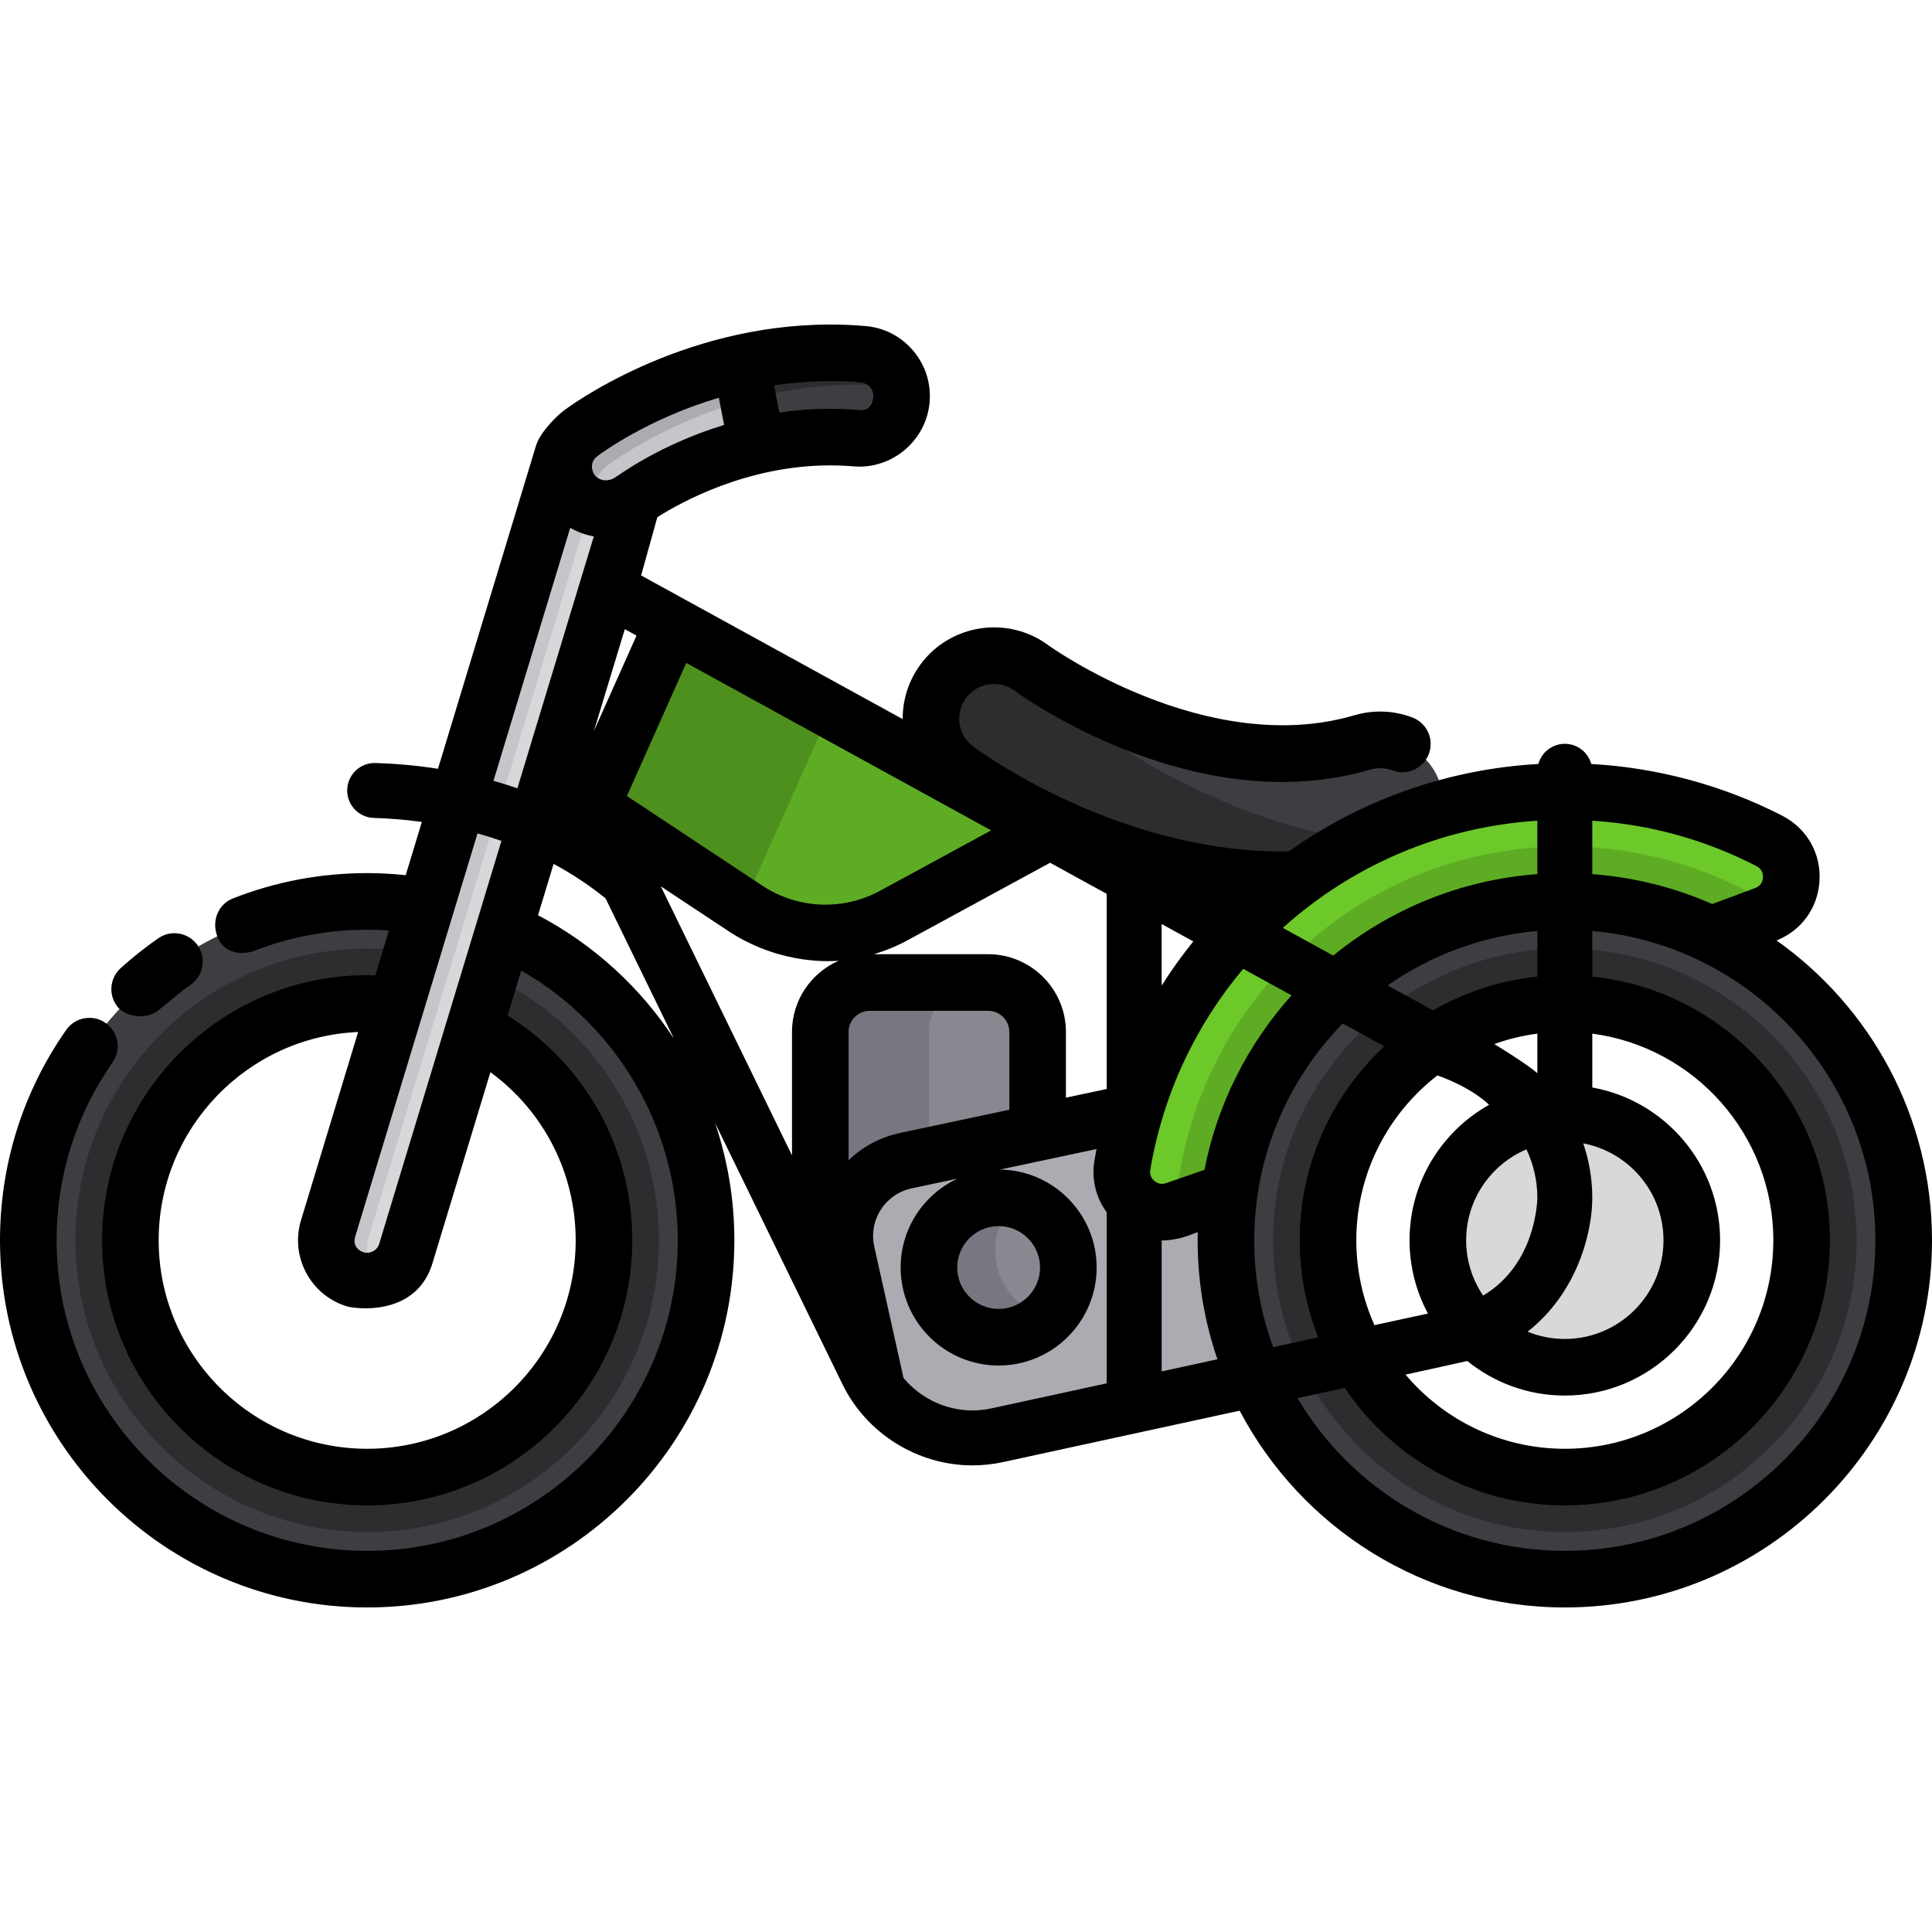 <?xml version="1.0" encoding="iso-8859-1"?>
<!-- Generator: Adobe Illustrator 19.0.0, SVG Export Plug-In . SVG Version: 6.00 Build 0)  -->
<svg xmlns="http://www.w3.org/2000/svg" xmlns:xlink="http://www.w3.org/1999/xlink" version="1.1" id="Layer_1" x="0px" y="0px" viewBox="0 0 512.001 512.001" style="enable-background:new 0 0 512.001 512.001;" xml:space="preserve">
<path style="fill:#5EAC24;" d="M178.259,165.395L156.693,213.7l41.176,27.25c11.68,7.73,26.673,8.379,38.978,1.688l41.229-22.42  L178.259,165.395z"/>
<polygon style="fill:#4E901E;" points="178.259,165.395 156.693,213.7 196.863,240.283 220.05,188.347 "/>
<path style="fill:#898890;" d="M261.48,355.476h-30.595c-7.425,0-13.5-6.075-13.5-13.5v-68.099c0-7.425,6.075-13.5,13.5-13.5h30.595  c7.425,0,13.5,6.075,13.5,13.5v68.099C274.98,349.401,268.905,355.476,261.48,355.476z"/>
<path style="fill:#787680;" d="M246.183,342.371v-68.89c0-7.207,5.897-13.104,13.104-13.104H230.49  c-7.208,0-13.104,5.897-13.104,13.104v68.89c0,7.208,5.897,13.104,13.104,13.104h28.798  C252.08,355.476,246.183,349.579,246.183,342.371z"/>
<path style="fill:#ACABB1;" d="M323.798,371.548l-66.523,14.157c-11.344,2.414-22.497-4.825-24.911-16.169l-7.907-37.152  c-2.414-11.344,4.825-22.497,16.169-24.911l66.523-14.157c11.344-2.414,22.497,4.825,24.911,16.169l7.907,37.152  C342.381,357.98,335.142,369.133,323.798,371.548z"/>
<circle style="fill:#898890;" cx="264.65" cy="335.909" r="18.47"/>
<path style="fill:#787680;" d="M263.742,331.378c0-5.227,2.181-9.938,5.671-13.298c-1.521-0.405-3.112-0.642-4.76-0.642  c-10.201,0-18.47,8.269-18.47,18.47s8.269,18.47,18.47,18.47c4.973,0,9.478-1.975,12.799-5.172  C269.562,347.103,263.742,339.93,263.742,331.378z"/>
<path style="fill:#3E3D42;" d="M97.306,238.881c-49.599,0-89.806,40.208-89.806,89.806c0,49.599,40.208,89.806,89.806,89.806  s89.806-40.208,89.806-89.806C187.113,279.088,146.905,238.881,97.306,238.881z M97.306,391.443  c-34.604,0-62.756-28.152-62.756-62.756s28.152-62.756,62.756-62.756s62.756,28.152,62.756,62.756S131.91,391.443,97.306,391.443z"/>
<path style="fill:#2D2D30;" d="M97.306,251.37c-42.632,0-77.317,34.684-77.317,77.317s34.685,77.317,77.317,77.317  s77.317-34.684,77.317-77.317S139.939,251.37,97.306,251.37z M97.306,391.443c-34.604,0-62.756-28.152-62.756-62.756  s28.152-62.756,62.756-62.756s62.756,28.152,62.756,62.756S131.91,391.443,97.306,391.443z"/>
<path style="fill:#3E3D42;" d="M339.816,233.14c-46.487,0-84.469-27.863-86.39-29.296c-7.395-5.518-8.916-15.987-3.399-23.382  c5.511-7.386,15.96-8.912,23.352-3.421c0.737,0.539,44.714,32.32,87.646,19.713c8.852-2.6,18.138,2.47,20.737,11.323  c2.6,8.853-2.469,18.138-11.323,20.737C360.023,231.873,349.726,233.14,339.816,233.14z"/>
<path style="fill:#2D2D30;" d="M286.535,185.006c-8.005-4.239-12.914-7.788-13.156-7.965c-7.392-5.492-17.841-3.965-23.352,3.42  c-5.518,7.395-3.996,17.863,3.399,23.382c1.92,1.433,39.903,29.296,86.389,29.296c9.91,0,20.207-1.267,30.623-4.326  c2.895-0.85,5.374-2.424,7.324-4.454c-45.786-0.601-82.963-27.85-84.862-29.268C289.469,192.53,287.32,188.899,286.535,185.006z"/>
<circle style="fill:#D8D7DA;" cx="414.69" cy="328.689" r="33.651"/>
<path style="fill:#6DC82A;" d="M414.694,243.734c11.415,0,22.309,2.269,32.262,6.37l20.681-7.681  c8.833-3.151,9.583-15.3,1.242-19.587c-16.259-8.357-34.682-13.077-54.186-13.077c-58.787,0-107.746,42.876-117.254,98.998  c-1.353,7.987,6.341,14.512,14.003,11.882c6.746-2.315,13.752-4.771,19.606-6.839C338.107,274.03,372.928,243.734,414.694,243.734z"/>
<path style="fill:#5EAC24;" d="M414.694,224.32c-54.916,0-99.236,42.412-103.252,96.319c0.274-0.071,13.752-4.771,19.606-6.839  c7.058-39.77,41.88-70.066,83.645-70.066c11.415,0,22.309,2.269,32.262,6.37l20.681-7.681c1.191-0.425,2.222-1.023,3.116-1.733  C454.551,230.331,435.311,224.32,414.694,224.32z"/>
<path style="fill:#3E3D42;" d="M414.694,238.881c-49.599,0-89.806,40.208-89.806,89.806c0,49.599,40.208,89.806,89.806,89.806  c49.599,0,89.806-40.208,89.806-89.806C504.5,279.088,464.292,238.881,414.694,238.881z M414.693,391.443  c-34.604,0-62.756-28.152-62.756-62.756s28.152-62.756,62.756-62.756s62.756,28.152,62.756,62.756S449.298,391.443,414.693,391.443z  "/>
<path style="fill:#2D2D30;" d="M414.694,251.37c-42.632,0-77.317,34.684-77.317,77.317s34.685,77.317,77.317,77.317  s77.317-34.684,77.317-77.317C492.011,286.054,457.326,251.37,414.694,251.37z M414.694,391.443  c-34.604,0-62.756-28.152-62.756-62.756s28.152-62.756,62.756-62.756s62.756,28.152,62.756,62.756S449.298,391.443,414.694,391.443z  "/>
<path style="fill:#D8D7DA;" d="M97.31,339.51c-1.041,0-2.098-0.151-3.146-0.469c-5.719-1.735-8.948-7.777-7.213-13.495  l62.268-205.255c1.734-5.719,7.779-8.947,13.495-7.213c5.719,1.735,8.948,7.777,7.213,13.495L107.66,331.828  C106.243,336.5,101.951,339.51,97.31,339.51z"/>
<g>
	<path style="fill:#C6C5CA;" d="M97.775,327.528l62.268-205.255c1.023-3.375,3.552-5.871,6.625-7.003   c-1.116-0.971-2.445-1.734-3.952-2.192c-5.717-1.734-11.761,1.494-13.496,7.213L86.952,325.546   c-1.735,5.718,1.494,11.76,7.213,13.495c1.047,0.318,2.105,0.469,3.146,0.469c1.289,0,2.548-0.24,3.729-0.675   C97.919,336.122,96.497,331.74,97.775,327.528z"/>
	<path style="fill:#C6C5CA;" d="M160.585,134.924c-3.367,0-6.695-1.517-8.892-4.403c-3.734-4.906-2.783-11.91,2.123-15.644   c1.32-1.004,32.82-24.565,74.884-21.007c6.144,0.519,10.702,5.92,10.183,12.064c-0.519,6.144-5.917,10.697-12.064,10.183   c-33.61-2.839-59.229,16.333-59.484,16.527C165.317,134.181,162.941,134.924,160.585,134.924z"/>
</g>
<path style="fill:#ACABB1;" d="M161.097,123.29c1.32-1.004,32.82-24.565,74.884-21.007c0.955,0.081,1.866,0.292,2.731,0.593  c-0.923-4.784-4.917-8.575-10.012-9.006c-42.064-3.558-73.565,20.003-74.884,21.007c-4.907,3.734-5.857,10.737-2.123,15.644  c1.381,1.815,3.211,3.087,5.216,3.782C156.127,130.265,157.603,125.949,161.097,123.29z"/>
<path style="fill:#3E3D42;" d="M200.59,118.07c7.841-1.795,16.715-2.757,26.231-1.953c6.147,0.514,11.545-4.039,12.064-10.183  c0.519-6.143-4.039-11.544-10.183-12.064c-11.754-0.994-22.681,0.131-32.357,2.288L200.59,118.07z"/>
<path style="fill:#2D2D30;" d="M235.982,102.283c0.955,0.081,1.866,0.292,2.731,0.593c-0.923-4.784-4.917-8.575-10.012-9.006  c-11.754-0.994-22.681,0.131-32.357,2.288l1.891,9.758C209.17,102.925,221.985,101.099,235.982,102.283z"/>
<path d="M42.044,267.691c2.838-2.205,5.507-4.672,8.452-6.713c3.404-2.359,4.252-7.031,1.894-10.436  c-2.358-3.404-7.03-4.253-10.437-1.893c-3.479,2.411-6.838,5.078-9.981,7.927c-3.069,2.782-3.303,7.525-0.521,10.594  C32.931,268.803,38,270.832,42.044,267.691z"/>
<path d="M470.803,249.231c6.566-2.614,10.906-8.54,11.376-15.642c0.488-7.367-3.295-14.042-9.871-17.423  c-15.629-8.033-32.99-12.716-50.602-13.703c-0.848-3.08-3.662-5.345-7.012-5.345s-6.164,2.266-7.012,5.346  c-23.784,1.328-46.731,9.376-66.126,23.156c-44.9,0.725-82.103-26.637-83.645-27.786c-4.068-3.037-4.908-8.817-1.873-12.886  c3.031-4.06,8.803-4.904,12.914-1.851c1.934,1.414,47.874,34.458,94.188,20.854c1.938-0.57,3.96-0.495,5.842,0.219  c3.87,1.466,8.202-0.481,9.671-4.355c1.468-3.874-0.482-8.203-4.356-9.671c-4.961-1.881-10.281-2.083-15.384-0.584  c-39.177,11.506-80.694-18.271-81.061-18.536c-10.69-7.944-25.87-5.722-33.835,4.956c-3.267,4.379-4.824,9.511-4.793,14.595  l-69.322-38.074l4.302-15.444c6.159-3.912,23.798-13.724,45.788-13.724c2.068,0,4.154,0.087,6.204,0.261  c10.296,0.863,19.31-6.925,20.162-17.025c0.42-4.967-1.12-9.801-4.335-13.61c-3.216-3.81-7.722-6.139-12.689-6.559  c-3.077-0.26-6.211-0.393-9.314-0.393c-40.173,0-69.514,21.969-70.744,22.905c-1.239,0.943-6.024,5.305-7.231,9.205l-25.973,85.615  c-5.975-0.928-11.575-1.375-16.568-1.523c-4.013-0.125-7.374,3.042-7.494,7.061c-0.119,4.019,3.042,7.374,7.061,7.493  c3.877,0.115,8.168,0.432,12.726,1.058l-4.282,14.114c-3.385-0.353-6.798-0.552-10.208-0.552c-12.281,0-24.256,2.26-35.591,6.717  c-3.855,1.516-5.585,5.808-4.235,9.725c2.186,6.343,8.823,4.589,9.724,4.235c9.58-3.767,19.708-5.677,30.103-5.677  c1.921,0,3.843,0.082,5.759,0.215l-3.608,11.893c-0.718-0.022-1.435-0.058-2.151-0.058c-38.74,0-70.257,31.517-70.257,70.256  s31.517,70.256,70.257,70.256c38.739,0,70.256-31.517,70.256-70.256c0-24.426-12.528-46.754-33.042-59.566l3.613-11.909  c25.439,14.55,41.479,41.769,41.479,71.475c0,45.384-36.922,82.307-82.306,82.307S15,374.071,15,328.687  c0-16.985,5.129-33.288,14.831-47.145c2.376-3.393,1.551-8.07-1.842-10.445c-3.394-2.376-8.069-1.551-10.445,1.842  C6.066,289.331,0,308.608,0,328.687c0,53.655,43.651,97.307,97.307,97.307c53.654,0,97.306-43.651,97.306-97.307  c0-10.748-1.778-21.22-5.104-31.074l33.733,69.186c6.38,13.085,19.904,21.541,34.455,21.541c2.73,0,5.473-0.295,8.151-0.877  l62.675-13.619c16.298,30.976,48.806,52.15,86.171,52.15c53.655,0,97.307-43.651,97.307-97.307  C512,295.912,495.71,266.871,470.803,249.231z M467.213,232.598c-0.051,0.771-0.391,2.153-2.187,2.794l-11.267,4.184  c-9.854-4.337-20.556-7.09-31.785-7.924v-14.155c15.232,0.971,29.827,4.993,43.477,12.009  C467.168,230.389,467.255,231.962,467.213,232.598z M264.652,324.938c6.049,0,10.971,4.921,10.971,10.97s-4.922,10.97-10.971,10.97  s-10.97-4.921-10.97-10.97S258.604,324.938,264.652,324.938z M388.543,328.687c0-10.818,6.603-20.123,15.99-24.096  c1.857,3.947,2.881,8.304,2.881,12.811c-0.009,0.84-0.374,17.627-14.368,25.939C390.205,339.158,388.543,334.113,388.543,328.687z   M421.974,317.438c0-4.991-0.839-9.857-2.401-14.438c12.095,2.293,21.271,12.936,21.271,25.687c0,14.42-11.731,26.151-26.151,26.151  c-3.488,0-6.816-0.692-9.862-1.937C417.988,342.629,421.974,326.606,421.974,317.438z M407.414,284.424  c-2.602-2.382-11.398-7.737-11.398-7.737c3.638-1.311,7.454-2.24,11.398-2.761V284.424z M379.771,267.765l-12.041-6.613  c11.454-7.99,25.02-13.139,39.683-14.431v12.087C397.433,259.84,388.075,262.986,379.771,267.765z M353.32,253.237l-13.359-7.337  c18.165-16.393,41.701-26.752,67.453-28.404v14.157C386.994,233.17,368.311,241.02,353.32,253.237z M316.236,249.482  c-3.018,3.749-5.818,7.657-8.384,11.708v-16.313L316.236,249.482z M262.667,220.06l-29.402,15.989  c-9.891,5.378-21.867,4.86-31.256-1.354l-35.876-23.742l15.744-35.266L262.667,220.06z M193.73,247.204  c13.936,8.795,27.369,7.486,28.54,7.395c-7.281,3.181-12.386,10.444-12.386,18.883v32.7l-34.759-71.29L193.73,247.204z   M224.885,273.481c0-3.09,2.514-5.604,5.604-5.604h31.387c3.091,0,5.604,2.514,5.604,5.604v20.608l-29.017,6.175  c-5.197,1.106-9.859,3.614-13.579,7.225L224.885,273.481L224.885,273.481z M261.876,252.877h-30.307  c3.035-0.897,6.009-2.1,8.861-3.651l37.858-20.586l15.003,8.24v51.716l-10.811,2.301v-17.416  C282.48,262.12,273.237,252.877,261.876,252.877z M305.911,312.959c-0.515-0.437-1.339-1.401-1.077-2.949  c3.438-20.291,12.166-38.479,24.633-53.262l12.8,7.03c-11.499,12.817-19.651,28.691-23.074,46.238  c-3.343,1.167-6.794,2.365-10.185,3.529C307.514,314.058,306.427,313.397,305.911,312.959z M332.388,328.687  c0-22.336,8.956-42.611,23.45-57.455l11.028,6.057c-13.784,12.836-22.429,31.122-22.429,51.398c0,9.082,1.751,17.757,4.902,25.732  l-11.928,2.592C334.163,348.176,332.388,338.635,332.388,328.687z M359.438,328.687c0-17.753,8.425-33.567,21.477-43.683  c0,0,8.252,2.661,13.718,7.772c-12.571,7.051-21.089,20.501-21.089,35.911c0,7.017,1.769,13.627,4.879,19.414l-14.179,3.081  C361.164,344.305,359.438,336.696,359.438,328.687z M388.849,360.678c7.07,5.723,16.061,9.16,25.844,9.16  c22.691,0,41.151-18.46,41.151-41.151c0-20.205-14.642-37.044-33.87-40.493v-14.268c27.037,3.577,47.975,26.763,47.975,54.762  c0,30.468-24.788,55.256-55.256,55.256c-16.912,0-32.065-7.645-42.209-19.652C372.484,364.291,388.145,360.863,388.849,360.678z   M168.685,168.442l-11.298,25.308l8.195-27.013L168.685,168.442z M228.069,101.343c2.931,0.406,3.469,2.645,3.341,3.959  c-0.41,4.196-3.857,3.349-3.958,3.341c-2.462-0.208-4.973-0.313-7.461-0.313c-4.688,0-9.181,0.372-13.456,0.997l-1.394-7.192  c4.718-0.709,9.688-1.131,14.877-1.131C222.702,101.004,225.427,100.977,228.069,101.343z M158.357,120.847  c0.741-0.548,13.042-9.773,32.138-15.446l1.398,7.213c-17.294,5.258-28.35,13.653-29.101,14.063  c-2.417,1.322-4.432,0.221-5.131-0.698C156.862,124.928,156.125,122.499,158.357,120.847z M151.121,139.862  c1.915,1.127,4.023,1.907,6.245,2.288l-20.251,66.754c-2.128-0.733-4.244-1.394-6.337-1.984L151.121,139.862z M132.883,222.852  l-32.399,106.799c-0.516,1.701-2.406,2.739-4.141,2.214c-1.146-0.348-2.968-1.616-2.214-4.141l32.42-106.865  C128.64,221.443,130.755,222.106,132.883,222.852z M152.563,328.687c0,30.468-24.788,55.256-55.256,55.256  c-30.469,0-55.257-24.788-55.257-55.256c0-29.663,23.498-53.933,52.857-55.195l-15.132,49.877  c-1.421,4.683-0.934,9.638,1.373,13.954c2.307,4.315,6.156,7.475,10.841,8.896c1.73,0.525,18.761,3.155,22.848-12.213l15.128-49.867  C144.078,294.468,152.563,310.869,152.563,328.687z M142.583,242.546l4.128-13.608c4.668,2.517,9.29,5.532,13.762,9.125  l18.135,37.194C169.694,261.688,157.395,250.34,142.583,242.546z M262.755,373.234c-1.665,0.362-3.366,0.545-5.058,0.545h-0.001  c-7.093,0-13.783-3.251-18.247-8.581l-7.784-34.978c-0.717-3.366-0.079-6.81,1.794-9.696c1.874-2.887,4.76-4.871,8.127-5.587  l12.156-2.587c-8.883,4.13-15.06,13.134-15.06,23.558c0,14.32,11.65,25.97,25.97,25.97s25.971-11.65,25.971-25.97  c0-14.194-11.448-25.757-25.594-25.96l25.565-5.441c-0.194,0.997-0.379,1.996-0.549,2.999c-0.838,4.95,0.365,9.853,3.247,13.763  v45.33L262.755,373.234z M307.852,363.435v-34.702c0.022,0,0.044,0.003,0.066,0.003c4.749-0.049,8.315-1.813,9.497-2.222  c-0.016,0.723-0.028,1.447-0.028,2.173c0,11.033,1.849,21.641,5.248,31.535L307.852,363.435z M414.693,410.994  c-30.12,0-56.499-16.273-70.845-40.48l12.511-2.719c12.626,18.771,34.061,31.148,58.334,31.148  c38.739,0,70.256-31.517,70.256-70.256c0-36.281-27.644-66.224-62.975-69.879v-12.087c41.984,3.7,75.026,39.037,75.026,81.966  C497,374.071,460.077,410.994,414.693,410.994z"/>
<g>
</g>
<g>
</g>
<g>
</g>
<g>
</g>
<g>
</g>
<g>
</g>
<g>
</g>
<g>
</g>
<g>
</g>
<g>
</g>
<g>
</g>
<g>
</g>
<g>
</g>
<g>
</g>
<g>
</g>
</svg>
